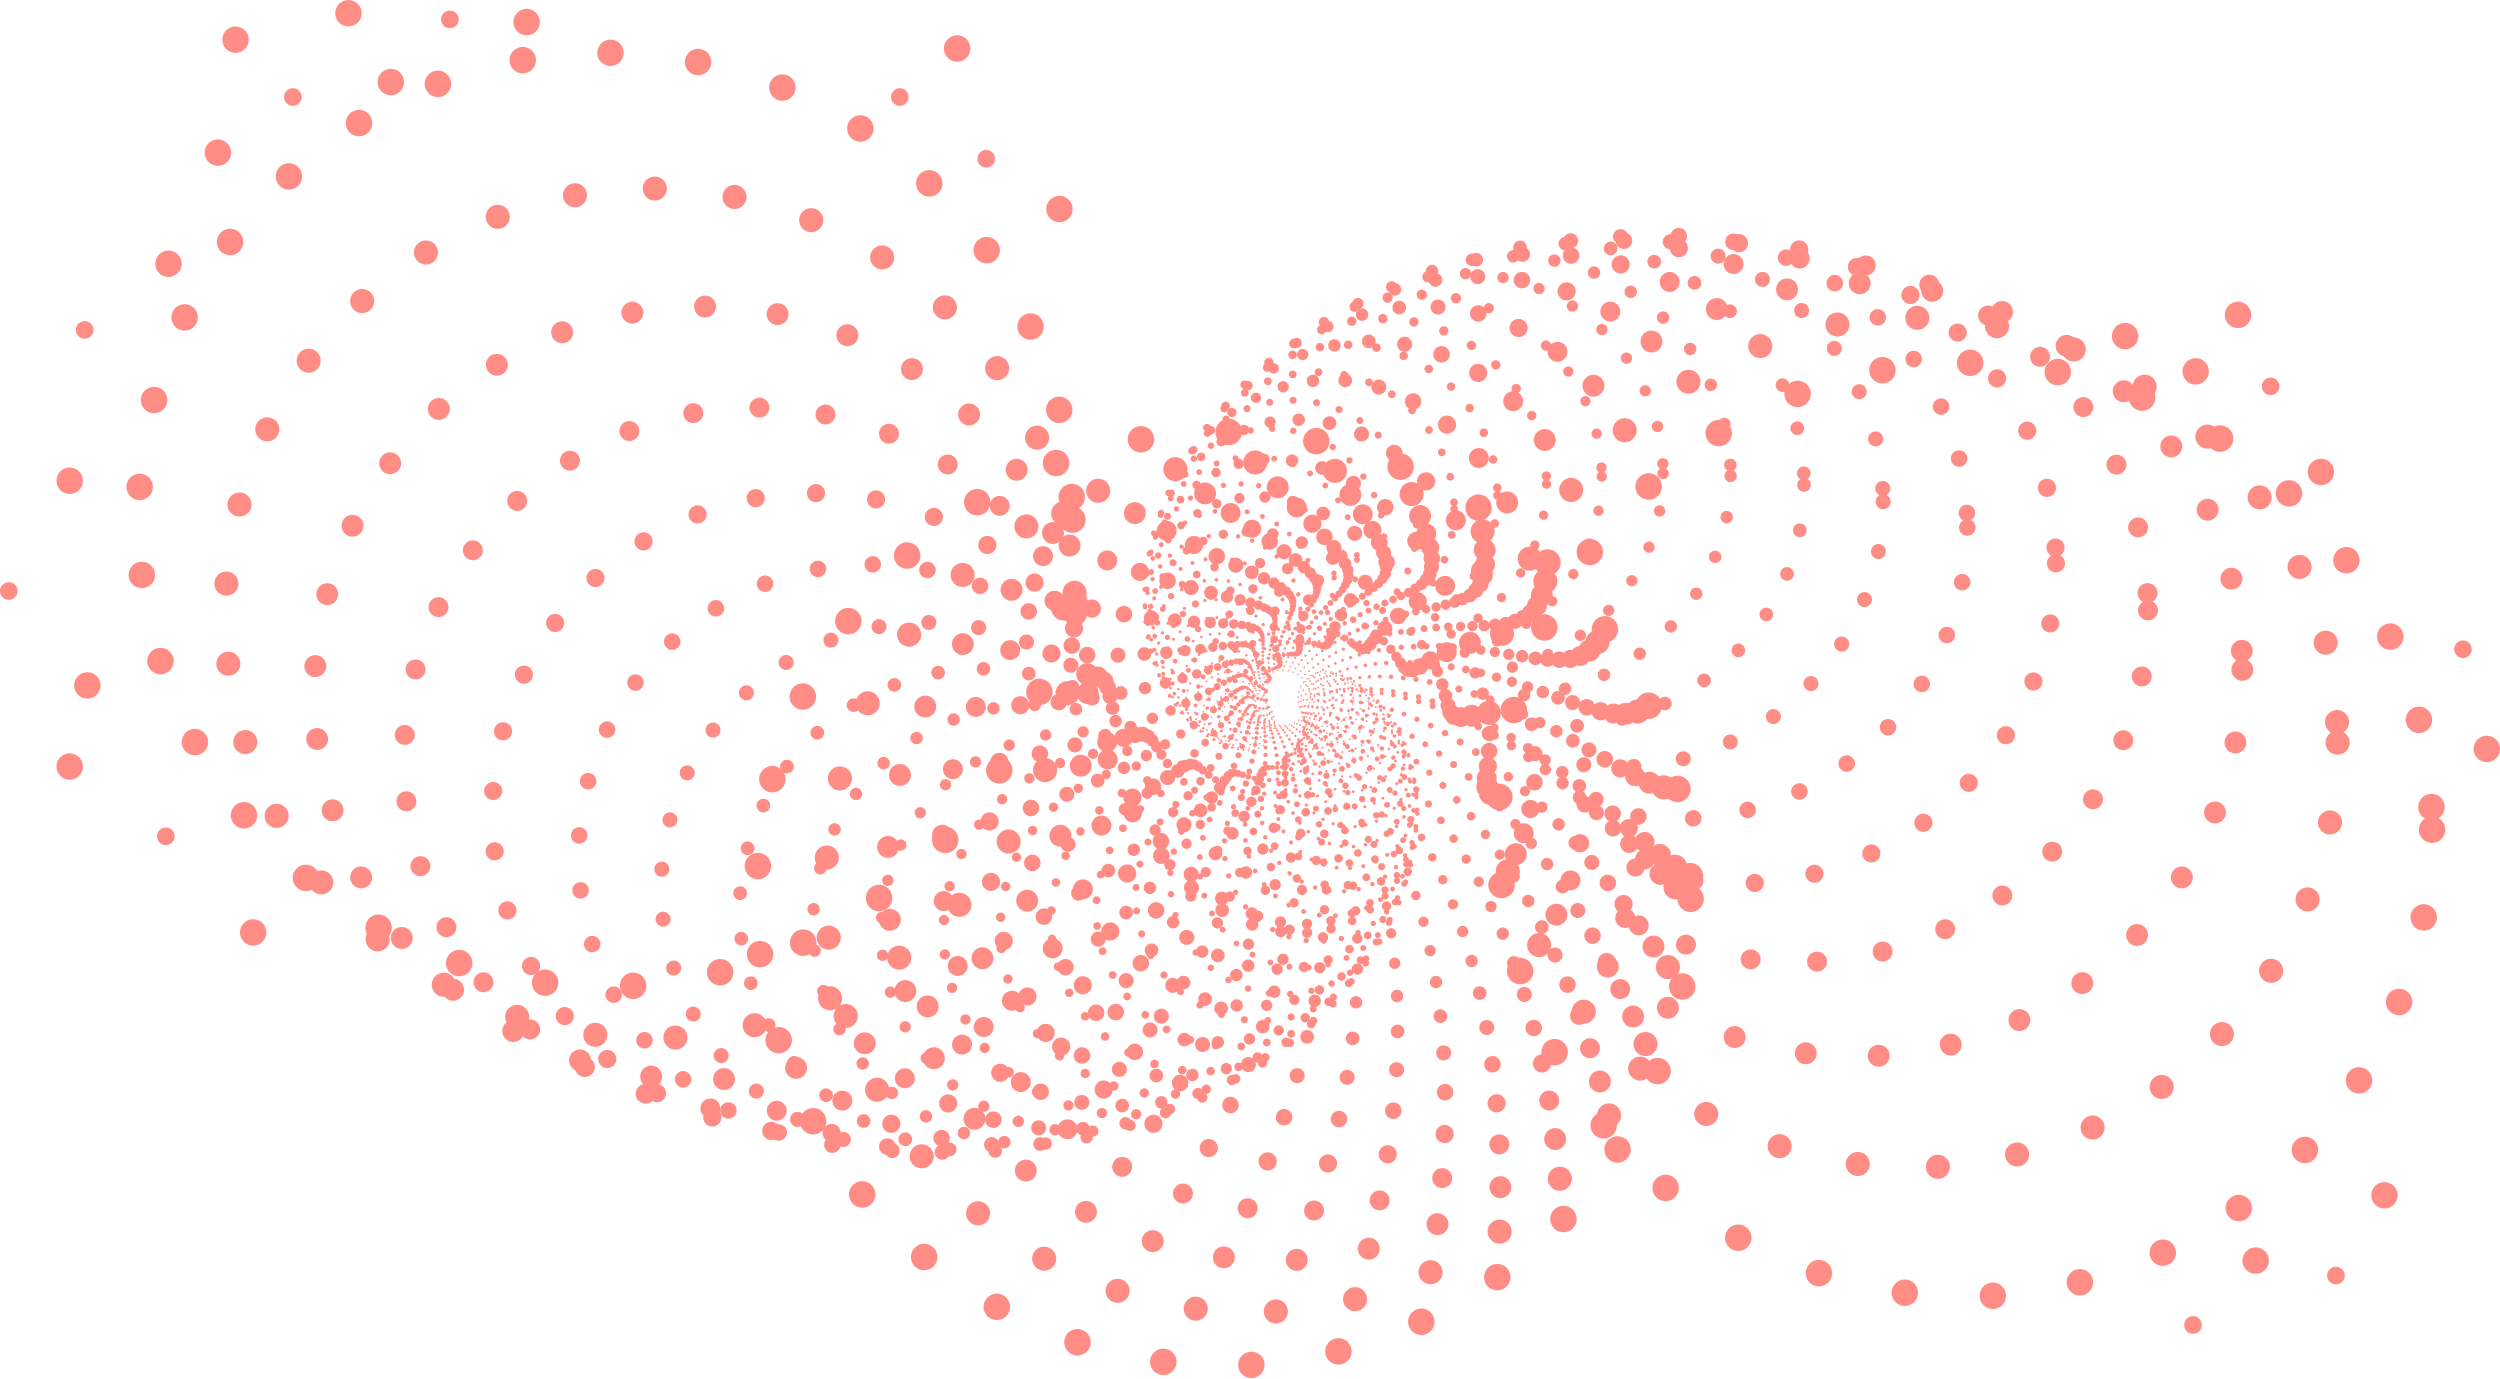 <?xml version="1.0" encoding="UTF-8"?>
<svg id="Layer_2" xmlns="http://www.w3.org/2000/svg" viewBox="0 0 1417 781.61">
  <defs>
    <style>
      .cls-1 {
        stroke-dasharray: 0 5.2;
        stroke-width: 1.56px;
      }

      .cls-1, .cls-2, .cls-3, .cls-4, .cls-5, .cls-6, .cls-7, .cls-8, .cls-9, .cls-10, .cls-11, .cls-12, .cls-13, .cls-14, .cls-15, .cls-16, .cls-17, .cls-18, .cls-19, .cls-20, .cls-21, .cls-22, .cls-23, .cls-24, .cls-25, .cls-26, .cls-27, .cls-28, .cls-29, .cls-30, .cls-31 {
        fill: none;
        stroke: #ff8d86;
        stroke-linecap: round;
        stroke-linejoin: round;
      }

      .cls-2 {
        stroke-dasharray: 0 25.84;
        stroke-width: 7.75px;
      }

      .cls-3 {
        stroke-dasharray: 0 7.58;
        stroke-width: 2.27px;
      }

      .cls-4 {
        stroke-dasharray: 0 23.51;
        stroke-width: 7.05px;
      }

      .cls-5 {
        stroke-dasharray: 0 31.2;
        stroke-width: 9.36px;
      }

      .cls-6 {
        stroke-dasharray: 0 45.5;
        stroke-width: 13.65px;
      }

      .cls-7 {
        stroke-dasharray: 0 2.95;
        stroke-width: .89px;
      }

      .cls-8 {
        stroke-dasharray: 0 14.67;
        stroke-width: 4.4px;
      }

      .cls-9 {
        stroke-dasharray: 0 19.47;
        stroke-width: 5.84px;
      }

      .cls-10 {
        stroke-dasharray: 0 6.28;
        stroke-width: 1.88px;
      }

      .cls-11 {
        stroke-dasharray: 0 50;
        stroke-width: 15px;
      }

      .cls-12 {
        stroke-dasharray: 0 4.31;
        stroke-width: 1.29px;
      }

      .cls-13 {
        stroke-dasharray: 0 12.15;
        stroke-width: 3.65px;
      }

      .cls-14 {
        stroke-dasharray: 0 17.72;
        stroke-width: 5.32px;
      }

      .cls-15 {
        stroke-dasharray: 0 10.06;
        stroke-width: 3.02px;
      }

      .cls-16 {
        stroke-dasharray: 0 13.35;
        stroke-width: 4.01px;
      }

      .cls-17 {
        stroke-dasharray: 0 3.24;
        stroke-width: .97px;
      }

      .cls-18 {
        stroke-dasharray: 0 28.39;
        stroke-width: 8.52px;
      }

      .cls-32 {
        fill: #ff8d86;
      }

      .cls-19 {
        stroke-dasharray: 0 4.73;
        stroke-width: 1.42px;
      }

      .cls-20 {
        stroke-dasharray: 0 37.68;
        stroke-width: 11.3px;
      }

      .cls-21 {
        stroke-dasharray: 0 5.71;
        stroke-width: 1.71px;
      }

      .cls-22 {
        stroke-dasharray: 0 21.4;
        stroke-width: 6.42px;
      }

      .cls-23 {
        stroke-dasharray: 0 9.16;
        stroke-width: 2.75px;
      }

      .cls-24 {
        stroke-dasharray: 0 8.33;
        stroke-width: 2.5px;
      }

      .cls-25 {
        stroke-dasharray: 0 6.9;
        stroke-width: 2.07px;
      }

      .cls-26 {
        stroke-dasharray: 0 3.57;
        stroke-width: 1.07px;
      }

      .cls-27 {
        stroke-dasharray: 0 3.92;
        stroke-width: 1.18px;
      }

      .cls-28 {
        stroke-dasharray: 0 41.4;
        stroke-width: 12.42px;
      }

      .cls-29 {
        stroke-dasharray: 0 11.06;
        stroke-width: 3.32px;
      }

      .cls-30 {
        stroke-dasharray: 0 34.29;
        stroke-width: 10.29px;
      }

      .cls-31 {
        stroke-dasharray: 0 16.12;
        stroke-width: 4.84px;
      }
    </style>
  </defs>
  <g id="high_good">
    <g>
      <g>
        <g>
          <circle class="cls-7" cx="751.38" cy="396.12" r="15.63"/>
          <circle class="cls-7" cx="727.11" cy="395.47" r="15.63"/>
          <circle class="cls-7" cx="706.78" cy="409.89" r="15.63"/>
        </g>
        <g>
          <circle class="cls-17" cx="754.24" cy="398.65" r="17.17"/>
          <circle class="cls-17" cx="727.86" cy="394.7" r="17.17"/>
          <circle class="cls-17" cx="703.75" cy="407.69" r="17.17"/>
        </g>
        <g>
          <circle class="cls-26" cx="757.03" cy="401.79" r="18.87"/>
          <circle class="cls-26" cx="728.78" cy="393.95" r="18.87"/>
          <circle class="cls-26" cx="700.74" cy="404.89" r="18.87"/>
        </g>
        <g>
          <circle class="cls-27" cx="759.64" cy="405.59" r="20.74"/>
          <circle class="cls-27" cx="729.89" cy="393.26" r="20.74"/>
          <circle class="cls-27" cx="697.84" cy="401.44" r="20.74"/>
        </g>
        <g>
          <circle class="cls-12" cx="761.99" cy="410.09" r="22.79"/>
          <circle class="cls-12" cx="731.18" cy="392.65" r="22.79"/>
          <circle class="cls-12" cx="695.13" cy="397.28" r="22.79"/>
        </g>
        <g>
          <circle class="cls-19" cx="763.94" cy="415.31" r="25.04"/>
          <circle class="cls-19" cx="732.68" cy="392.16" r="25.04"/>
          <circle class="cls-19" cx="692.74" cy="392.38" r="25.04"/>
        </g>
        <g>
          <circle class="cls-1" cx="765.37" cy="421.26" r="27.52"/>
          <circle class="cls-1" cx="734.38" cy="391.83" r="27.52"/>
          <circle class="cls-1" cx="690.78" cy="386.72" r="27.52"/>
        </g>
        <g>
          <circle class="cls-21" cx="766.14" cy="427.95" r="30.24"/>
          <circle class="cls-21" cx="736.27" cy="391.69" r="30.24"/>
          <circle class="cls-21" cx="689.4" cy="380.29" r="30.24"/>
        </g>
        <g>
          <circle class="cls-10" cx="766.08" cy="435.34" r="33.23"/>
          <circle class="cls-10" cx="738.36" cy="391.8" r="33.23"/>
          <circle class="cls-10" cx="688.77" cy="373.08" r="33.23"/>
        </g>
        <g>
          <circle class="cls-25" cx="765.02" cy="443.4" r="36.52"/>
          <circle class="cls-25" cx="740.62" cy="392.19" r="36.52"/>
          <circle class="cls-25" cx="689.03" cy="365.14" r="36.52"/>
        </g>
        <g>
          <circle class="cls-3" cx="762.79" cy="452.04" r="40.13"/>
          <circle class="cls-3" cx="743.03" cy="392.92" r="40.13"/>
          <circle class="cls-3" cx="690.39" cy="356.51" r="40.13"/>
        </g>
        <g>
          <circle class="cls-24" cx="759.2" cy="461.18" r="44.1"/>
          <circle class="cls-24" cx="745.57" cy="394.05" r="44.1"/>
          <circle class="cls-24" cx="693.03" cy="347.28" r="44.1"/>
        </g>
        <g>
          <circle class="cls-23" cx="754.06" cy="470.65" r="48.47"/>
          <circle class="cls-23" cx="748.18" cy="395.61" r="48.47"/>
          <circle class="cls-23" cx="697.14" cy="337.56" r="48.47"/>
        </g>
        <g>
          <circle class="cls-15" cx="747.18" cy="480.3" r="53.26"/>
          <circle class="cls-15" cx="750.82" cy="397.67" r="53.26"/>
          <circle class="cls-15" cx="702.92" cy="327.52" r="53.26"/>
        </g>
        <g>
          <circle class="cls-29" cx="738.39" cy="489.91" r="58.53"/>
          <circle class="cls-29" cx="753.43" cy="400.26" r="58.53"/>
          <circle class="cls-29" cx="710.58" cy="317.33" r="58.53"/>
        </g>
        <g>
          <circle class="cls-13" cx="727.51" cy="499.21" r="64.31"/>
          <circle class="cls-13" cx="755.92" cy="403.44" r="64.31"/>
          <circle class="cls-13" cx="720.29" cy="307.25" r="64.31"/>
        </g>
        <g>
          <circle class="cls-16" cx="714.41" cy="507.89" r="70.67"/>
          <circle class="cls-16" cx="758.21" cy="407.24" r="70.67"/>
          <circle class="cls-16" cx="732.24" cy="297.56" r="70.67"/>
        </g>
        <g>
          <circle class="cls-8" cx="698.95" cy="515.61" r="77.66"/>
          <circle class="cls-8" cx="760.21" cy="411.7" r="77.66"/>
          <circle class="cls-8" cx="746.56" cy="288.59" r="77.66"/>
        </g>
        <g>
          <circle class="cls-31" cx="681.05" cy="521.96" r="85.35"/>
          <circle class="cls-31" cx="761.78" cy="416.83" r="85.35"/>
          <circle class="cls-31" cx="763.39" cy="280.72" r="85.35"/>
        </g>
        <g>
          <circle class="cls-14" cx="660.68" cy="526.49" r="93.79"/>
          <circle class="cls-14" cx="762.82" cy="422.63" r="93.79"/>
          <circle class="cls-14" cx="782.79" cy="274.39" r="93.79"/>
        </g>
        <g>
          <circle class="cls-9" cx="637.86" cy="528.7" r="103.06"/>
          <circle class="cls-9" cx="763.17" cy="429.09" r="103.06"/>
          <circle class="cls-9" cx="804.81" cy="270.09" r="103.06"/>
        </g>
        <g>
          <circle class="cls-22" cx="612.67" cy="528.05" r="113.26"/>
          <circle class="cls-22" cx="762.68" cy="436.2" r="113.26"/>
          <circle class="cls-22" cx="829.4" cy="268.34" r="113.26"/>
        </g>
        <g>
          <circle class="cls-4" cx="585.28" cy="523.97" r="124.46"/>
          <circle class="cls-4" cx="761.2" cy="443.88" r="124.46"/>
          <circle class="cls-4" cx="856.45" cy="269.73" r="124.46"/>
        </g>
        <g>
          <circle class="cls-2" cx="555.95" cy="515.86" r="136.76"/>
          <circle class="cls-2" cx="758.56" cy="452.05" r="136.76"/>
          <circle class="cls-2" cx="885.77" cy="274.86" r="136.76"/>
        </g>
        <g>
          <circle class="cls-18" cx="525.05" cy="503.08" r="150.29"/>
          <circle class="cls-18" cx="754.59" cy="460.62" r="150.29"/>
          <circle class="cls-18" cx="917.06" cy="284.39" r="150.29"/>
        </g>
        <g>
          <circle class="cls-5" cx="493.06" cy="485" r="165.16"/>
          <circle class="cls-5" cx="749.1" cy="469.43" r="165.16"/>
          <circle class="cls-5" cx="949.92" cy="298.98" r="165.16"/>
        </g>
        <g>
          <circle class="cls-30" cx="460.59" cy="461" r="181.49"/>
          <circle class="cls-30" cx="741.94" cy="478.31" r="181.49"/>
          <circle class="cls-30" cx="983.8" cy="319.29" r="181.49"/>
        </g>
        <g>
          <circle class="cls-20" cx="428.39" cy="430.47" r="199.44"/>
          <circle class="cls-20" cx="732.94" cy="487.03" r="199.44"/>
          <circle class="cls-20" cx="1018.04" cy="345.97" r="199.44"/>
        </g>
        <g>
          <circle class="cls-28" cx="397.35" cy="392.86" r="219.16"/>
          <circle class="cls-28" cx="721.96" cy="495.34" r="219.16"/>
          <circle class="cls-28" cx="1051.8" cy="379.67" r="219.16"/>
        </g>
        <g>
          <circle class="cls-6" cx="368.54" cy="347.68" r="240.84"/>
          <circle class="cls-6" cx="708.86" cy="502.93" r="240.84"/>
          <circle class="cls-6" cx="1084.12" cy="420.94" r="240.84"/>
        </g>
        <g>
          <circle class="cls-11" cx="343.16" cy="294.55" r="264.66"/>
          <circle class="cls-11" cx="693.57" cy="509.45" r="264.66"/>
          <circle class="cls-11" cx="1113.84" cy="470.28" r="264.66"/>
        </g>
      </g>
      <circle class="cls-32" cx="1204.5" cy="190.5" r="7.5"/>
      <circle class="cls-32" cx="1268.5" cy="178.5" r="7.5"/>
      <circle class="cls-32" cx="1244.5" cy="210.5" r="7.5"/>
      <circle class="cls-32" cx="1315.5" cy="267.5" r="7.5"/>
      <circle class="cls-32" cx="1409.5" cy="424.5" r="7.5"/>
      <circle class="cls-32" cx="1278.5" cy="714.5" r="7.5"/>
      <circle class="cls-32" cx="1351.5" cy="677.5" r="7.5"/>
      <circle class="cls-32" cx="123.5" cy="86.5" r="7.5"/>
      <circle class="cls-32" cx="221.5" cy="46.5" r="7.5"/>
      <circle class="cls-32" cx="197.5" cy="7.5" r="7.5"/>
      <circle class="cls-32" cx="298.5" cy="12.5" r="7.5"/>
      <circle class="cls-32" cx="133.5" cy="22.5" r="7.5"/>
      <circle class="cls-32" cx="95.5" cy="149.5" r="7.5"/>
      <circle class="cls-32" cx="143.5" cy="528.5" r="7.5"/>
      <circle class="cls-32" cx="39.5" cy="434.5" r="7.5"/>
      <circle class="cls-32" cx="49.5" cy="388.5" r="7.5"/>
      <circle class="cls-32" cx="39.5" cy="272.5" r="7.5"/>
      <circle class="cls-32" cx="600.5" cy="118.5" r="7.5"/>
      <circle class="cls-32" cx="542.5" cy="27.5" r="7.5"/>
      <circle class="cls-32" cx="559" cy="90" r="5"/>
      <circle class="cls-32" cx="255" cy="11" r="5"/>
      <circle class="cls-32" cx="166" cy="55" r="5"/>
      <circle class="cls-32" cx="5" cy="335" r="5"/>
      <circle class="cls-32" cx="94" cy="474" r="5"/>
      <circle class="cls-32" cx="1324" cy="723" r="5"/>
      <circle class="cls-32" cx="1396" cy="368" r="5"/>
      <circle class="cls-32" cx="1287" cy="219" r="5"/>
      <circle class="cls-32" cx="1243" cy="751" r="5"/>
      <circle class="cls-32" cx="48" cy="187" r="5"/>
      <circle class="cls-32" cx="510" cy="55" r="5"/>
    </g>
  </g>
</svg>